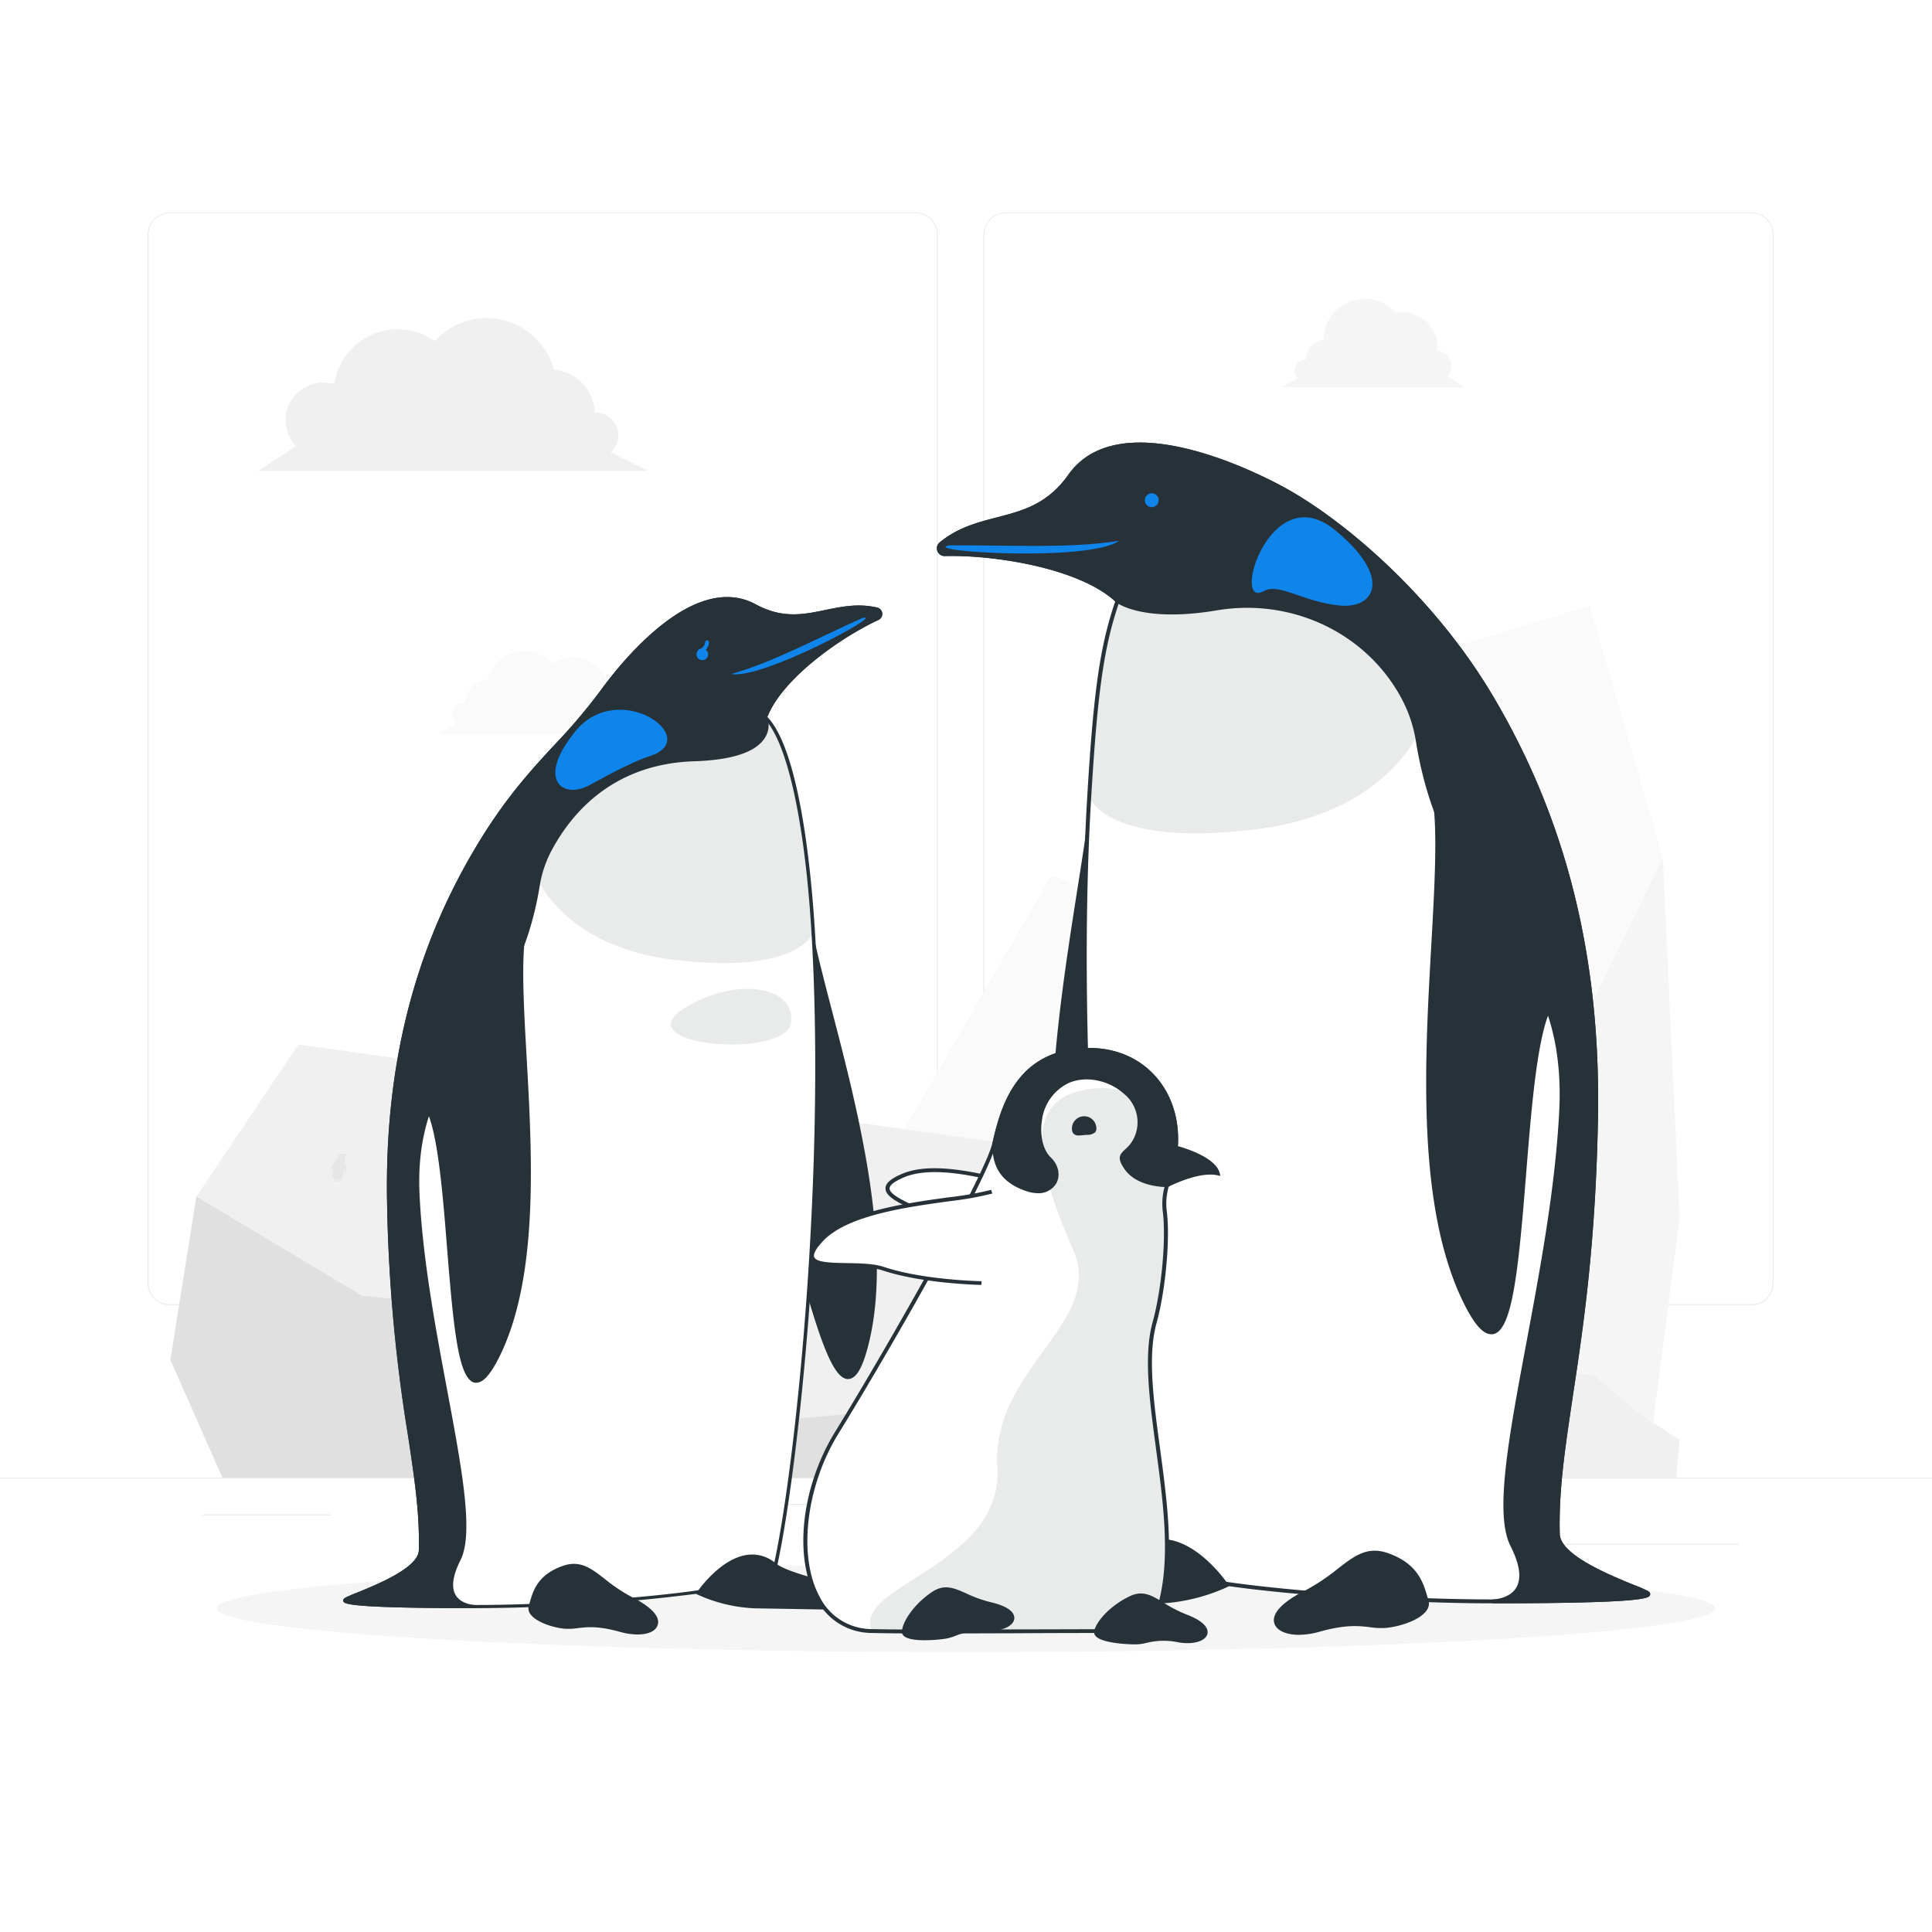 <svg class="animated" id="freepik_stories-penguin-family" xmlns="http://www.w3.org/2000/svg" viewBox="0 0 500 500" version="1.1" xmlns:xlink="http://www.w3.org/1999/xlink" xmlns:svgjs="http://svgjs.com/svgjs"><style>svg#freepik_stories-penguin-family:not(.animated) .animable {opacity: 0;}svg#freepik_stories-penguin-family.animated #freepik--background-complete--inject-129 {animation: 1s 1 forwards cubic-bezier(.36,-0.01,.5,1.38) slideDown;animation-delay: 0s;}svg#freepik_stories-penguin-family.animated #freepik--Shadow--inject-129 {animation: 1s 1 forwards cubic-bezier(.36,-0.01,.5,1.38) lightSpeedRight;animation-delay: 0s;}svg#freepik_stories-penguin-family.animated #freepik--Penguin-1--inject-129 {animation: 1s 1 forwards cubic-bezier(.36,-0.01,.5,1.38) slideRight;animation-delay: 0s;}svg#freepik_stories-penguin-family.animated #freepik--Penguin-2--inject-129 {animation: 1s 1 forwards cubic-bezier(.36,-0.01,.5,1.38) slideLeft;animation-delay: 0s;}svg#freepik_stories-penguin-family.animated #freepik--Penguin-3--inject-129 {animation: 1s 1 forwards cubic-bezier(.36,-0.01,.5,1.38) slideDown;animation-delay: 0s;}            @keyframes slideDown {                0% {                    opacity: 0;                    transform: translateY(-30px);                }                100% {                    opacity: 1;                    transform: translateY(0);                }            }                    @keyframes lightSpeedRight {              from {                transform: translate3d(50%, 0, 0) skewX(-20deg);                opacity: 0;              }              60% {                transform: skewX(10deg);                opacity: 1;              }              80% {                transform: skewX(-2deg);              }              to {                opacity: 1;                transform: translate3d(0, 0, 0);              }            }                    @keyframes slideRight {                0% {                    opacity: 0;                    transform: translateX(30px);                }                100% {                    opacity: 1;                    transform: translateX(0);                }            }                    @keyframes slideLeft {                0% {                    opacity: 0;                    transform: translateX(-30px);                }                100% {                    opacity: 1;                    transform: translateX(0);                }            }        </style><g id="freepik--background-complete--inject-129" class="animable" style="transform-origin: 250px 227.45px;"><rect y="382.4" width="500" height="0.25" style="fill: rgb(235, 235, 235); transform-origin: 250px 382.525px;" id="el8z6h5hpupi" class="animable"></rect><rect x="52.46" y="391.92" width="33.12" height="0.25" style="fill: rgb(235, 235, 235); transform-origin: 69.02px 392.045px;" id="elrij3kxmj37" class="animable"></rect><rect x="171.14" y="389.21" width="46.75" height="0.25" style="fill: rgb(235, 235, 235); transform-origin: 194.515px 389.335px;" id="el34p6pw56b2" class="animable"></rect><rect x="112.8" y="399.65" width="19.19" height="0.25" style="fill: rgb(235, 235, 235); transform-origin: 122.395px 399.775px;" id="eln75wo65q2p" class="animable"></rect><rect x="312.33" y="395.31" width="30.21" height="0.25" style="fill: rgb(235, 235, 235); transform-origin: 327.435px 395.435px;" id="ely6yadaqsba" class="animable"></rect><rect x="351.44" y="395.31" width="19.32" height="0.25" style="fill: rgb(235, 235, 235); transform-origin: 361.1px 395.435px;" id="elsaq4mhexu1h" class="animable"></rect><rect x="391.35" y="399.53" width="58.56" height="0.25" style="fill: rgb(235, 235, 235); transform-origin: 420.63px 399.655px;" id="el8rv8462uhdo" class="animable"></rect><path d="M237,337.8H43.91a5.71,5.71,0,0,1-5.7-5.71V60.66A5.71,5.71,0,0,1,43.91,55H237a5.71,5.71,0,0,1,5.71,5.71V332.09A5.71,5.71,0,0,1,237,337.8ZM43.91,55.2a5.46,5.46,0,0,0-5.45,5.46V332.09a5.46,5.46,0,0,0,5.45,5.46H237a5.47,5.47,0,0,0,5.46-5.46V60.66A5.47,5.47,0,0,0,237,55.2Z" style="fill: rgb(235, 235, 235); transform-origin: 140.46px 196.4px;" id="el1uaf3c3538e" class="animable"></path><path d="M453.31,337.8H260.21a5.72,5.72,0,0,1-5.71-5.71V60.66A5.72,5.72,0,0,1,260.21,55h193.1A5.71,5.71,0,0,1,459,60.66V332.09A5.71,5.71,0,0,1,453.31,337.8ZM260.21,55.2a5.47,5.47,0,0,0-5.46,5.46V332.09a5.47,5.47,0,0,0,5.46,5.46h193.1a5.47,5.47,0,0,0,5.46-5.46V60.66a5.47,5.47,0,0,0-5.46-5.46Z" style="fill: rgb(235, 235, 235); transform-origin: 356.75px 196.4px;" id="el2jnde4i5bqq" class="animable"></path><polygon points="189.48 345.51 196.79 324.21 219.38 317.59 272.09 226.48 280.91 230.15 293.18 192.68 411.44 156.75 430.33 222.07 434.67 315.23 425.99 382.4 183.13 382.4 182.59 360.95 189.48 345.51" style="fill: rgb(250, 250, 250); transform-origin: 308.63px 269.575px;" id="elvuf9cwg094p" class="animable"></polygon><polygon points="297.69 382.4 425.99 382.4 434.67 315.23 430.33 222.07 402.68 278.65 370.2 289.67 339.86 351.39 308.63 342.58 291.67 369.03 297.69 382.4" style="fill: rgb(245, 245, 245); transform-origin: 363.17px 302.235px;" id="elshk8jf1ht6n" class="animable"></polygon><polygon points="224.69 350.9 272.45 366.09 264.17 382.32 214.43 382.4 224.69 350.9" style="fill: rgb(245, 245, 245); transform-origin: 243.44px 366.65px;" id="el2hhv2asvfmf" class="animable"></polygon><polygon points="352.21 263.7 340.54 290.7 328.24 281.94 352.21 263.7" style="fill: rgb(245, 245, 245); transform-origin: 340.225px 277.2px;" id="elz21izn9gui" class="animable"></polygon><polygon points="293.18 192.68 294.79 216.19 280.91 230.15 293.18 192.68" style="fill: rgb(245, 245, 245); transform-origin: 287.85px 211.415px;" id="elyo8feic9nn" class="animable"></polygon><polygon points="297.23 247.17 302.37 266.74 266.8 284.75 297.23 247.17" style="fill: rgb(245, 245, 245); transform-origin: 284.585px 265.96px;" id="ela27qx053dsb" class="animable"></polygon><polygon points="424 365.67 412.67 356 377.67 353 296 311.67 282.33 313.33 263.33 296.33 77.22 270.32 50.83 309.67 44.11 351.93 57.56 382.4 433.83 382.4 434.67 372.67 424 365.67" style="fill: rgb(240, 240, 240); transform-origin: 239.39px 326.36px;" id="el09tjw699w0u6" class="animable"></polygon><polygon points="256.33 382.4 57.56 382.4 44.11 351.93 50.83 309.67 93.67 335.33 144 340.33 191 368.33 239.39 364.33 265.67 376.33 256.33 382.4" style="fill: rgb(224, 224, 224); transform-origin: 154.89px 346.035px;" id="el26cez4w3iy9" class="animable"></polygon><polygon points="369.44 368.11 295.44 375 308.28 382.36 385.33 382.4 369.44 368.11" style="fill: rgb(224, 224, 224); transform-origin: 340.385px 375.255px;" id="eljcizftejoas" class="animable"></polygon><polygon points="171.87 328.55 189.96 340.8 209.01 336.82 171.87 328.55" style="fill: rgb(224, 224, 224); transform-origin: 190.44px 334.675px;" id="elsfi3jjou7a" class="animable"></polygon><polygon points="263.33 296.33 260.83 307 282.33 313.33 263.33 296.33" style="fill: rgb(224, 224, 224); transform-origin: 271.58px 304.83px;" id="elmguda5bloak" class="animable"></polygon><polygon points="257.12 351.08 270.01 359.44 330.42 355.64 257.12 351.08" style="fill: rgb(224, 224, 224); transform-origin: 293.77px 355.26px;" id="elg5cdzx96dec" class="animable"></polygon><path d="M122.21,277.79l.57.06a1,1,0,0,0,1.09-.79,12.31,12.31,0,0,0,.5-4.69.82.82,0,0,0,.22-.61.78.78,0,0,0-1-.74,1.08,1.08,0,0,0-.89,1.13c-.46.53-1.11.64-1.45,4.41A1.11,1.11,0,0,0,122.21,277.79Z" style="fill: rgb(230, 230, 230); transform-origin: 122.917px 274.422px;" id="eljg89tr36aik" class="animable"></path><path d="M124.14,271.1c.23.13.88-.24,1.08-.21,0,0-.64.55-.63.89C124.08,271.76,124.14,271.1,124.14,271.1Z" style="fill: rgb(230, 230, 230); transform-origin: 124.679px 271.334px;" id="elvri9im0swqh" class="animable"></path><path d="M122.23,272.66c-.44.38-1.85,2.24-1.38,2.4.2.07.64-.56,1.16-.66S122.43,272.5,122.23,272.66Z" style="fill: rgb(230, 230, 230); transform-origin: 121.574px 273.858px;" id="elxkrih5115gk" class="animable"></path><path d="M124.39,273.11c.24.52.78,2.66.28,2.61-.21,0-.34-.78-.77-1.08S124.28,272.87,124.39,273.11Z" style="fill: rgb(230, 230, 230); transform-origin: 124.325px 274.402px;" id="el1rd2sbuhtfw" class="animable"></path><path d="M122.14,277.69l-.29-.14c-.19.24-.46.54.29.68S121.86,277.84,122.14,277.69Z" style="fill: rgb(230, 230, 230); transform-origin: 122.031px 277.902px;" id="eletqcvopzc3a" class="animable"></path><path d="M123.14,277.75l-.32-.06c-.12.29-.29.65.47.58S122.91,278,123.14,277.75Z" style="fill: rgb(230, 230, 230); transform-origin: 123.135px 277.984px;" id="eli81gqcfkvmn" class="animable"></path><path d="M196.49,287l0,.5a.9.9,0,0,0,.85.87,14.24,14.24,0,0,0,4.71.08.88.88,0,0,0,.63.15.71.71,0,0,0,.68-.9c-.11-.36-.45-.69-1.19-.67-.56-.36-.71-.91-4.49-.92A1.1,1.1,0,0,0,196.49,287Z" style="fill: rgb(230, 230, 230); transform-origin: 199.938px 287.357px;" id="eloiaaimtbu4" class="animable"></path><path d="M203.14,287.66c.09.23.83.38,1,.53s-.85,0-1.06.27C202.67,288.11,203.14,287.66,203.14,287.66Z" style="fill: rgb(230, 230, 230); transform-origin: 203.536px 288.06px;" id="elxx4zchg46a" class="animable"></path><path d="M200.81,286.38c-.47-.34-2.62-1.27-2.66-.77,0,.2.7.48.91,1S201,286.53,200.81,286.38Z" style="fill: rgb(230, 230, 230); transform-origin: 199.487px 286.142px;" id="eleya4nuu633q" class="animable"></path><path d="M196.56,287.08l.12-.31c-.26-.17-.35-.38-.88.18S196.38,286.81,196.56,287.08Z" style="fill: rgb(230, 230, 230); transform-origin: 196.169px 286.88px;" id="eljypqzfg97pd" class="animable"></path><path d="M196.63,287.47l.11-.3c-.25-.18-.35-.38-.87.18S196.45,287.2,196.63,287.47Z" style="fill: rgb(230, 230, 230); transform-origin: 196.236px 287.277px;" id="elhr6qmzakjds" class="animable"></path><path d="M138.75,282h-.52a.93.93,0,0,1-.87-.9,13.66,13.66,0,0,1,.15-4.71.87.87,0,0,1-.12-.63.72.72,0,0,1,1-.63,1.06,1.06,0,0,1,.66,1.22c.34.58.9.77.74,4.54A1.1,1.1,0,0,1,138.75,282Z" style="fill: rgb(230, 230, 230); transform-origin: 138.521px 278.536px;" id="el7gz24dxxpra" class="animable"></path><path d="M137.87,275.17c-.22.1-.75-.34-.94-.32,0,0,.51.61.46.94C137.84,275.83,137.87,275.17,137.87,275.17Z" style="fill: rgb(230, 230, 230); transform-origin: 137.4px 275.321px;" id="elhrk2wg5tsnu" class="animable"></path><path d="M139.37,276.94c.35.42,1.37,2.43.93,2.53-.18,0-.5-.62-.94-.78S139.22,276.75,139.37,276.94Z" style="fill: rgb(230, 230, 230); transform-origin: 139.769px 278.198px;" id="eloc9v965i74" class="animable"></path><path d="M137.4,277.14c-.28.49-1,2.55-.58,2.55.18,0,.4-.73.82-1S137.53,276.92,137.4,277.14Z" style="fill: rgb(230, 230, 230); transform-origin: 137.245px 278.404px;" id="elbzw8f2d35lw" class="animable"></path><path d="M138.82,281.93l.28-.1c.14.26.34.58-.35.64S139.05,282.12,138.82,281.93Z" style="fill: rgb(230, 230, 230); transform-origin: 138.87px 282.153px;" id="elmin97ohkh2a" class="animable"></path><path d="M137.93,281.88l.29,0c.07.3.18.68-.49.52S138.1,282.13,137.93,281.88Z" style="fill: rgb(230, 230, 230); transform-origin: 137.888px 282.159px;" id="elx1n8rhgt7jk" class="animable"></path><path d="M118.09,280.11l.33,0a.59.59,0,0,0,.63-.46,7.09,7.09,0,0,0,.29-2.7.48.48,0,0,0,.13-.36.46.46,0,0,0-.57-.43.63.63,0,0,0-.51.66c-.27.3-.64.37-.84,2.54A.64.64,0,0,0,118.09,280.11Z" style="fill: rgb(230, 230, 230); transform-origin: 118.505px 278.13px;" id="elc2s75qq4xwk" class="animable"></path><path d="M119.21,276.26c.13.07.51-.14.62-.13s-.37.32-.36.51C119.17,276.63,119.21,276.26,119.21,276.26Z" style="fill: rgb(230, 230, 230); transform-origin: 119.527px 276.385px;" id="el76sbl2iifxs" class="animable"></path><path d="M118.11,277.16c-.26.21-1.07,1.29-.8,1.38s.37-.32.67-.38S118.22,277.06,118.11,277.16Z" style="fill: rgb(230, 230, 230); transform-origin: 117.728px 277.853px;" id="elqzzl5i0s9om" class="animable"></path><path d="M119.35,277.41c.14.31.45,1.54.16,1.51-.11,0-.19-.45-.44-.63S119.29,277.28,119.35,277.41Z" style="fill: rgb(230, 230, 230); transform-origin: 119.314px 278.158px;" id="elc62dpctguic" class="animable"></path><path d="M118.06,280.05l-.17-.08c-.12.14-.27.31.17.4S117.89,280.14,118.06,280.05Z" style="fill: rgb(230, 230, 230); transform-origin: 117.994px 280.178px;" id="elo5etw9n2dr" class="animable"></path><path d="M118.63,280.09l-.18,0c-.07.16-.17.37.27.33S118.5,280.22,118.63,280.09Z" style="fill: rgb(230, 230, 230); transform-origin: 118.631px 280.257px;" id="elu0px5f7wa5d" class="animable"></path><path d="M127.64,282.56h-.3a.53.53,0,0,1-.5-.52,7.77,7.77,0,0,1,.08-2.71.52.52,0,0,1-.07-.37.41.41,0,0,1,.56-.36.62.62,0,0,1,.38.71c.19.33.52.44.42,2.61A.63.63,0,0,1,127.64,282.56Z" style="fill: rgb(230, 230, 230); transform-origin: 127.493px 280.566px;" id="ely9th0nqgoq" class="animable"></path><path d="M127.13,278.6c-.12.06-.44-.19-.54-.19s.29.36.26.55C127.11,279,127.13,278.6,127.13,278.6Z" style="fill: rgb(230, 230, 230); transform-origin: 126.852px 278.686px;" id="elagwy165puwv" class="animable"></path><path d="M128,279.62c.2.25.79,1.41.53,1.47-.1,0-.28-.37-.54-.46S127.91,279.51,128,279.62Z" style="fill: rgb(230, 230, 230); transform-origin: 128.225px 280.351px;" id="eliq386lvlde" class="animable"></path><path d="M126.86,279.74c-.17.28-.6,1.47-.34,1.47s.24-.42.48-.57S126.93,279.61,126.86,279.74Z" style="fill: rgb(230, 230, 230); transform-origin: 126.764px 280.468px;" id="el6az5r7qnu9l" class="animable"></path><path d="M127.68,282.5l.16-.06c.08.15.2.34-.2.38S127.81,282.61,127.68,282.5Z" style="fill: rgb(230, 230, 230); transform-origin: 127.708px 282.632px;" id="elyfzkljrk08" class="animable"></path><path d="M127.16,282.47h.17c0,.17.1.39-.28.3S127.26,282.62,127.16,282.47Z" style="fill: rgb(230, 230, 230); transform-origin: 127.131px 282.63px;" id="eltw6xplulyvb" class="animable"></path><path d="M167.32,295.84l.58.06a1,1,0,0,0,1.08-.78,12.33,12.33,0,0,0,.5-4.69.83.83,0,0,0,.22-.62.78.78,0,0,0-1-.74,1.08,1.08,0,0,0-.89,1.13c-.46.53-1.11.65-1.45,4.41A1.11,1.11,0,0,0,167.32,295.84Z" style="fill: rgb(230, 230, 230); transform-origin: 168.027px 292.472px;" id="eloxln5ur30b" class="animable"></path><path d="M169.26,289.16c.22.12.88-.25,1.08-.21,0,0-.65.55-.64.88C169.19,289.81,169.26,289.16,169.26,289.16Z" style="fill: rgb(230, 230, 230); transform-origin: 169.798px 289.388px;" id="elg9l0dqr3m2" class="animable"></path><path d="M167.35,290.72c-.45.37-1.86,2.24-1.38,2.4.19.06.63-.57,1.15-.66S167.54,290.55,167.35,290.72Z" style="fill: rgb(230, 230, 230); transform-origin: 166.688px 291.916px;" id="el74kjf9q0mrp" class="animable"></path><path d="M169.5,291.16c.24.53.78,2.67.28,2.61-.2,0-.34-.78-.77-1.08S169.39,290.93,169.5,291.16Z" style="fill: rgb(230, 230, 230); transform-origin: 169.435px 292.453px;" id="el7fg612v1xlq" class="animable"></path><path d="M167.25,295.74l-.29-.14c-.19.24-.46.54.29.68S167,295.9,167.25,295.74Z" style="fill: rgb(230, 230, 230); transform-origin: 167.143px 295.952px;" id="el10t0efw6iimo" class="animable"></path><path d="M168.25,295.8l-.32-.05c-.12.28-.29.64.47.58S168,296,168.25,295.8Z" style="fill: rgb(230, 230, 230); transform-origin: 168.243px 296.043px;" id="eld6xbp5drhln" class="animable"></path><path d="M87,305.33l.58.06a1,1,0,0,0,1.08-.78,12.13,12.13,0,0,0,.5-4.69.83.83,0,0,0,.22-.62.76.76,0,0,0-1-.74,1.08,1.08,0,0,0-.9,1.13c-.46.53-1.11.65-1.45,4.41A1.11,1.11,0,0,0,87,305.33Z" style="fill: rgb(230, 230, 230); transform-origin: 87.702px 301.958px;" id="el1mklvoy37p3" class="animable"></path><path d="M89,298.65c.22.12.88-.25,1.08-.21,0,0-.65.55-.64.88C88.9,299.3,89,298.65,89,298.65Z" style="fill: rgb(230, 230, 230); transform-origin: 89.536px 298.878px;" id="eltjsfobag6jd" class="animable"></path><path d="M87.06,300.21c-.45.37-1.86,2.24-1.38,2.4.19.06.64-.57,1.15-.66S87.25,300,87.06,300.21Z" style="fill: rgb(230, 230, 230); transform-origin: 86.396px 301.404px;" id="elz3kcm48ntfh" class="animable"></path><path d="M89.21,300.65c.24.53.78,2.67.28,2.61-.2,0-.34-.78-.77-1.08S89.1,300.42,89.21,300.65Z" style="fill: rgb(230, 230, 230); transform-origin: 89.145px 301.943px;" id="elwmmdbw3xzec" class="animable"></path><path d="M87,305.23l-.3-.14c-.19.24-.46.54.3.69S86.68,305.39,87,305.23Z" style="fill: rgb(230, 230, 230); transform-origin: 86.885px 305.448px;" id="el4gd3f3i2qvg" class="animable"></path><path d="M88,305.29l-.32-.05c-.12.28-.29.64.47.58S87.74,305.52,88,305.29Z" style="fill: rgb(230, 230, 230); transform-origin: 87.993px 305.533px;" id="elv1bl96djqun" class="animable"></path><path d="M200.13,310.3h-.52a.93.93,0,0,1-.87-.9,13.65,13.65,0,0,1,.14-4.71.91.91,0,0,1-.12-.64.72.72,0,0,1,1-.62,1,1,0,0,1,.65,1.22c.35.58.91.77.74,4.54A1.09,1.09,0,0,1,200.13,310.3Z" style="fill: rgb(230, 230, 230); transform-origin: 199.89px 306.836px;" id="elkbjkl05i1hr" class="animable"></path><path d="M199.24,303.45c-.21.1-.75-.34-.93-.33,0,0,.5.62.45.95C199.22,304.11,199.24,303.45,199.24,303.45Z" style="fill: rgb(230, 230, 230); transform-origin: 198.775px 303.596px;" id="eldx3m3xkx06u" class="animable"></path><path d="M200.75,305.22c.35.42,1.37,2.43.93,2.53-.19,0-.5-.63-1-.78S200.59,305,200.75,305.22Z" style="fill: rgb(230, 230, 230); transform-origin: 201.114px 306.476px;" id="eljos4y0plvz" class="animable"></path><path d="M198.78,305.41c-.29.5-1,2.56-.59,2.56.19,0,.41-.73.83-1S198.9,305.19,198.78,305.41Z" style="fill: rgb(230, 230, 230); transform-origin: 198.621px 306.679px;" id="elo83ufoc2bg" class="animable"></path><path d="M200.2,310.21l.28-.11c.14.26.34.59-.35.65S200.43,310.4,200.2,310.21Z" style="fill: rgb(230, 230, 230); transform-origin: 200.25px 310.428px;" id="elztp0k2gv3c" class="animable"></path><path d="M199.3,310.16l.29,0c.07.3.18.67-.49.52S199.48,310.41,199.3,310.16Z" style="fill: rgb(230, 230, 230); transform-origin: 199.258px 310.437px;" id="el2f335cmkk0y" class="animable"></path><path d="M242.93,313.66h-.52a.93.93,0,0,1-.87-.9,13.65,13.65,0,0,1,.14-4.71.87.87,0,0,1-.12-.63.72.72,0,0,1,1-.63,1,1,0,0,1,.65,1.22c.35.58.91.77.74,4.54A1.08,1.08,0,0,1,242.93,313.66Z" style="fill: rgb(230, 230, 230); transform-origin: 242.69px 310.197px;" id="el171gp05z01k" class="animable"></path><path d="M242.05,306.81c-.22.1-.76-.34-.94-.32,0,0,.5.61.45.94C242,307.47,242.05,306.81,242.05,306.81Z" style="fill: rgb(230, 230, 230); transform-origin: 241.58px 306.961px;" id="elvi219zxapc" class="animable"></path><path d="M243.55,308.58c.35.42,1.37,2.43.93,2.53-.19.05-.5-.62-.95-.78S243.4,308.39,243.55,308.58Z" style="fill: rgb(230, 230, 230); transform-origin: 243.944px 309.839px;" id="elcyatcfz0q" class="animable"></path><path d="M241.58,308.78c-.29.49-1,2.55-.59,2.55.19,0,.41-.73.83-1S241.7,308.56,241.58,308.78Z" style="fill: rgb(230, 230, 230); transform-origin: 241.421px 310.044px;" id="el7alr62cm2d5" class="animable"></path><path d="M243,313.57l.28-.1c.14.26.34.58-.35.64S243.23,313.76,243,313.57Z" style="fill: rgb(230, 230, 230); transform-origin: 243.05px 313.793px;" id="elethttw3xonm" class="animable"></path><path d="M242.1,313.52l.29,0c.08.3.19.68-.49.52S242.28,313.77,242.1,313.52Z" style="fill: rgb(230, 230, 230); transform-origin: 242.06px 313.799px;" id="elal5j5np0kkf" class="animable"></path><path d="M152,308.09l.33,0a.59.59,0,0,0,.63-.46,7.09,7.09,0,0,0,.29-2.7.48.48,0,0,0,.13-.36.45.45,0,0,0-.57-.43.63.63,0,0,0-.51.66c-.27.3-.64.37-.84,2.54A.65.65,0,0,0,152,308.09Z" style="fill: rgb(230, 230, 230); transform-origin: 152.416px 306.108px;" id="el758vmytixyo" class="animable"></path><path d="M153.07,304.23c.13.07.51-.14.62-.12s-.37.32-.36.51C153,304.61,153.07,304.23,153.07,304.23Z" style="fill: rgb(230, 230, 230); transform-origin: 153.385px 304.364px;" id="el35g2pr9sv5b" class="animable"></path><path d="M152,305.13c-.26.22-1.07,1.3-.8,1.39.11,0,.37-.33.67-.38S152.08,305,152,305.13Z" style="fill: rgb(230, 230, 230); transform-origin: 151.612px 305.82px;" id="el1g6gwqeci16" class="animable"></path><path d="M153.21,305.39c.14.3.45,1.54.16,1.51-.12,0-.19-.45-.44-.63S153.15,305.26,153.21,305.39Z" style="fill: rgb(230, 230, 230); transform-origin: 153.174px 306.138px;" id="elpi6hnuqlni" class="animable"></path><path d="M151.91,308l-.16-.08c-.12.14-.27.31.16.4S151.75,308.12,151.91,308Z" style="fill: rgb(230, 230, 230); transform-origin: 151.847px 308.129px;" id="el046mnz0v8bsm" class="animable"></path><path d="M152.49,308.07l-.18,0c-.07.16-.17.37.27.33S152.36,308.2,152.49,308.07Z" style="fill: rgb(230, 230, 230); transform-origin: 152.491px 308.237px;" id="elxi7ottlm2ir" class="animable"></path><path d="M174,316.65h-.3a.53.53,0,0,1-.5-.52,7.83,7.83,0,0,1,.08-2.72.49.49,0,0,1-.07-.36.41.41,0,0,1,.56-.36.59.59,0,0,1,.37.7c.2.34.53.44.43,2.62A.62.62,0,0,1,174,316.65Z" style="fill: rgb(230, 230, 230); transform-origin: 173.853px 314.656px;" id="el17bji3js8i3" class="animable"></path><path d="M173.44,312.7c-.13.06-.44-.19-.54-.19s.29.36.26.55C173.42,313.08,173.44,312.7,173.44,312.7Z" style="fill: rgb(230, 230, 230); transform-origin: 173.162px 312.785px;" id="elive0yipuk9" class="animable"></path><path d="M174.31,313.72c.2.24.79,1.4.53,1.46s-.29-.36-.54-.45S174.22,313.61,174.31,313.72Z" style="fill: rgb(230, 230, 230); transform-origin: 174.537px 314.449px;" id="eluzwfephjskn" class="animable"></path><path d="M173.17,313.83c-.17.29-.6,1.48-.34,1.48.11,0,.23-.42.47-.57S173.24,313.71,173.17,313.83Z" style="fill: rgb(230, 230, 230); transform-origin: 173.07px 314.564px;" id="elcdx1euimtie" class="animable"></path><path d="M174,316.6l.16-.06c.08.15.2.34-.2.37S174.12,316.71,174,316.6Z" style="fill: rgb(230, 230, 230); transform-origin: 174.027px 316.726px;" id="elewrisg54c4" class="animable"></path><path d="M173.47,316.57h.17c0,.17.1.39-.29.3S173.57,316.72,173.47,316.57Z" style="fill: rgb(230, 230, 230); transform-origin: 173.435px 316.73px;" id="elw1dphrclbw" class="animable"></path><path d="M272.31,329.44l.58.06a1,1,0,0,0,1.08-.78,12.33,12.33,0,0,0,.5-4.69.83.83,0,0,0,.22-.62.77.77,0,0,0-1-.74,1.08,1.08,0,0,0-.89,1.13c-.46.53-1.11.65-1.45,4.41A1.11,1.11,0,0,0,272.31,329.44Z" style="fill: rgb(230, 230, 230); transform-origin: 273.017px 326.07px;" id="elqzid4jo3srb" class="animable"></path><path d="M274.25,322.76c.22.12.88-.24,1.08-.21,0,0-.65.55-.64.88C274.18,323.41,274.25,322.76,274.25,322.76Z" style="fill: rgb(230, 230, 230); transform-origin: 274.788px 322.989px;" id="elslx9nc36naj" class="animable"></path><path d="M272.34,324.32c-.45.37-1.86,2.24-1.38,2.4.19.06.63-.57,1.15-.66S272.53,324.15,272.34,324.32Z" style="fill: rgb(230, 230, 230); transform-origin: 271.678px 325.516px;" id="elnq15xsnm2x" class="animable"></path><path d="M274.49,324.76c.24.53.78,2.67.28,2.61-.2,0-.34-.78-.77-1.08S274.38,324.53,274.49,324.76Z" style="fill: rgb(230, 230, 230); transform-origin: 274.425px 326.053px;" id="el9xr9z2206fj" class="animable"></path><path d="M272.24,329.34l-.29-.14c-.19.24-.46.54.29.69S272,329.5,272.24,329.34Z" style="fill: rgb(230, 230, 230); transform-origin: 272.134px 329.558px;" id="el11bn50255h2" class="animable"></path><path d="M273.24,329.4l-.32,0c-.12.28-.29.64.47.58S273,329.63,273.24,329.4Z" style="fill: rgb(230, 230, 230); transform-origin: 273.234px 329.693px;" id="el8o2wh2l0xph" class="animable"></path><path d="M304.18,333.67h-.52a.93.93,0,0,1-.87-.9,13.65,13.65,0,0,1,.14-4.71.87.87,0,0,1-.12-.63.72.72,0,0,1,1-.63,1,1,0,0,1,.65,1.22c.35.58.91.77.74,4.54A1.08,1.08,0,0,1,304.18,333.67Z" style="fill: rgb(230, 230, 230); transform-origin: 303.94px 330.207px;" id="eld94ux4x1wzv" class="animable"></path><path d="M303.29,326.82c-.21.1-.75-.34-.93-.32,0,0,.5.61.45.94C303.27,327.48,303.29,326.82,303.29,326.82Z" style="fill: rgb(230, 230, 230); transform-origin: 302.825px 326.971px;" id="el0zobtro0zbae" class="animable"></path><path d="M304.8,328.59c.35.42,1.37,2.43.93,2.53-.19.05-.5-.63-1-.78S304.65,328.4,304.8,328.59Z" style="fill: rgb(230, 230, 230); transform-origin: 305.165px 329.849px;" id="el31u6m3ebg27" class="animable"></path><path d="M302.83,328.79c-.29.49-1,2.55-.59,2.55.19,0,.41-.73.83-1S303,328.57,302.83,328.79Z" style="fill: rgb(230, 230, 230); transform-origin: 302.676px 330.054px;" id="elihkxta9rur" class="animable"></path><path d="M304.25,333.58l.28-.1c.14.26.34.58-.35.64S304.48,333.77,304.25,333.58Z" style="fill: rgb(230, 230, 230); transform-origin: 304.3px 333.803px;" id="el2ueulnmglgl" class="animable"></path><path d="M303.35,333.53l.29,0c.07.3.18.68-.49.52S303.53,333.78,303.35,333.53Z" style="fill: rgb(230, 230, 230); transform-origin: 303.309px 333.809px;" id="elhacf325x8m" class="animable"></path><path d="M266.5,335.58l.34,0a.58.58,0,0,0,.62-.45,7.12,7.12,0,0,0,.29-2.71.44.44,0,0,0,.13-.35.45.45,0,0,0-.57-.43.62.62,0,0,0-.51.65c-.27.31-.64.38-.84,2.55A.65.65,0,0,0,266.5,335.58Z" style="fill: rgb(230, 230, 230); transform-origin: 266.917px 333.603px;" id="ely5ogdnf8ttr" class="animable"></path><path d="M267.62,331.72c.13.07.51-.14.62-.12s-.37.32-.36.51C267.58,332.1,267.62,331.72,267.62,331.72Z" style="fill: rgb(230, 230, 230); transform-origin: 267.937px 331.854px;" id="el5rsyh99378h" class="animable"></path><path d="M266.52,332.62c-.26.22-1.07,1.3-.8,1.39.12,0,.37-.33.67-.38S266.63,332.53,266.52,332.62Z" style="fill: rgb(230, 230, 230); transform-origin: 266.138px 333.312px;" id="eljtegv8nqgf" class="animable"></path><path d="M267.76,332.88c.14.3.45,1.54.16,1.5-.11,0-.19-.44-.44-.62S267.7,332.74,267.76,332.88Z" style="fill: rgb(230, 230, 230); transform-origin: 267.724px 333.623px;" id="el8c9w8smqd8b" class="animable"></path><path d="M266.47,335.52l-.17-.08c-.11.14-.27.31.17.39S266.3,335.61,266.47,335.52Z" style="fill: rgb(230, 230, 230); transform-origin: 266.406px 335.642px;" id="elbudftidekm" class="animable"></path><path d="M267,335.56l-.18,0c-.07.17-.17.38.27.34S266.91,335.69,267,335.56Z" style="fill: rgb(230, 230, 230); transform-origin: 267.004px 335.732px;" id="elqa5kl687uk" class="animable"></path><path d="M276.05,338h-.3a.53.53,0,0,1-.5-.52,7.83,7.83,0,0,1,.08-2.72.49.49,0,0,1-.07-.36.41.41,0,0,1,.56-.36c.22.07.41.27.38.7.19.34.52.44.42,2.62A.62.62,0,0,1,276.05,338Z" style="fill: rgb(230, 230, 230); transform-origin: 275.903px 336.006px;" id="elpmhdadlyr8g" class="animable"></path><path d="M275.54,334.07c-.12.06-.44-.2-.54-.19s.29.36.26.55C275.53,334.45,275.54,334.07,275.54,334.07Z" style="fill: rgb(230, 230, 230); transform-origin: 275.262px 334.155px;" id="el5fxd0w4u5gi" class="animable"></path><path d="M276.41,335.09c.2.24.79,1.4.53,1.46-.1,0-.28-.36-.54-.45S276.32,335,276.41,335.09Z" style="fill: rgb(230, 230, 230); transform-origin: 276.635px 335.817px;" id="el0gndnhh0xbcf" class="animable"></path><path d="M275.27,335.2c-.17.29-.6,1.48-.34,1.48s.24-.42.48-.57S275.34,335.08,275.27,335.2Z" style="fill: rgb(230, 230, 230); transform-origin: 275.174px 335.934px;" id="elnckv02jqq2n" class="animable"></path><path d="M276.09,338l.16-.06c.08.15.2.34-.2.37S276.22,338.08,276.09,338Z" style="fill: rgb(230, 230, 230); transform-origin: 276.118px 338.126px;" id="el03c5eoyq2v8j" class="animable"></path><path d="M275.57,337.94h.17c0,.17.11.39-.28.3S275.67,338.09,275.57,337.94Z" style="fill: rgb(230, 230, 230); transform-origin: 275.541px 338.1px;" id="eleew3fg76s9u" class="animable"></path><path d="M296.15,346.67l.58.06a1,1,0,0,0,1.08-.79,12.31,12.31,0,0,0,.51-4.69.82.82,0,0,0,.22-.61.78.78,0,0,0-1-.74,1.08,1.08,0,0,0-.89,1.13c-.47.53-1.11.64-1.46,4.41A1.12,1.12,0,0,0,296.15,346.67Z" style="fill: rgb(230, 230, 230); transform-origin: 296.862px 343.302px;" id="el3fshg4r2h6c" class="animable"></path><path d="M298.09,340c.22.13.88-.24,1.08-.2,0,0-.65.54-.63.88C298,340.64,298.09,340,298.09,340Z" style="fill: rgb(230, 230, 230); transform-origin: 298.627px 340.238px;" id="elye95p72jz7" class="animable"></path><path d="M296.18,341.54c-.45.38-1.85,2.25-1.38,2.4.2.07.64-.56,1.15-.65S296.38,341.38,296.18,341.54Z" style="fill: rgb(230, 230, 230); transform-origin: 295.52px 342.738px;" id="el3aq4qp1ozss" class="animable"></path><path d="M298.33,342c.25.53.78,2.66.29,2.61-.21,0-.35-.78-.77-1.08S298.22,341.75,298.33,342Z" style="fill: rgb(230, 230, 230); transform-origin: 298.274px 343.291px;" id="el6tw873ljsk9" class="animable"></path><path d="M296.09,346.57l-.29-.14c-.2.24-.46.54.29.68S295.81,346.72,296.09,346.57Z" style="fill: rgb(230, 230, 230); transform-origin: 295.979px 346.782px;" id="elcq55s1y5gc5" class="animable"></path><path d="M297.09,346.63l-.32-.06c-.12.29-.3.65.47.58S296.86,346.86,297.09,346.63Z" style="fill: rgb(230, 230, 230); transform-origin: 297.085px 346.864px;" id="eloso50gioq9" class="animable"></path><path d="M347.49,359.52H347a.94.94,0,0,1-.87-.91,13.66,13.66,0,0,1,.15-4.71.82.82,0,0,1-.12-.63.72.72,0,0,1,1-.63,1.08,1.08,0,0,1,.66,1.23c.34.57.9.76.74,4.53A1.11,1.11,0,0,1,347.49,359.52Z" style="fill: rgb(230, 230, 230); transform-origin: 347.291px 356.051px;" id="elux1blgxr4yf" class="animable"></path><path d="M346.61,352.67c-.22.1-.76-.34-.94-.33,0,0,.51.62.46,1C346.58,353.32,346.61,352.67,346.61,352.67Z" style="fill: rgb(230, 230, 230); transform-origin: 346.14px 352.84px;" id="elnfvf2mqgx2p" class="animable"></path><path d="M348.11,354.43c.35.43,1.37,2.44.93,2.54-.18,0-.5-.63-.94-.78S348,354.25,348.11,354.43Z" style="fill: rgb(230, 230, 230); transform-origin: 348.515px 355.694px;" id="elbvnvrcpqtte" class="animable"></path><path d="M346.14,354.63c-.29.5-1,2.56-.58,2.56.18,0,.4-.73.82-1S346.27,354.41,346.14,354.63Z" style="fill: rgb(230, 230, 230); transform-origin: 345.985px 355.899px;" id="elaq74v5yoiru" class="animable"></path><path d="M347.56,359.43l.28-.11c.14.26.34.59-.35.65S347.79,359.62,347.56,359.43Z" style="fill: rgb(230, 230, 230); transform-origin: 347.61px 359.648px;" id="elxxixpza7yy9" class="animable"></path><path d="M346.67,359.38l.29,0c.07.29.18.67-.49.52S346.84,359.63,346.67,359.38Z" style="fill: rgb(230, 230, 230); transform-origin: 346.628px 359.657px;" id="elg4s8iel6cor" class="animable"></path><path d="M390.51,369.24h.39a.7.7,0,0,0,.66-.68,10.11,10.11,0,0,0-.11-3.54.66.66,0,0,0,.09-.48.55.55,0,0,0-.73-.47.8.8,0,0,0-.49.92c-.26.43-.68.58-.56,3.41A.82.82,0,0,0,390.51,369.24Z" style="fill: rgb(230, 230, 230); transform-origin: 390.703px 366.639px;" id="el9f2crsyv8y" class="animable"></path><path d="M391.18,364.09c.16.07.56-.26.7-.25s-.38.47-.34.71C391.2,364.58,391.18,364.09,391.18,364.09Z" style="fill: rgb(230, 230, 230); transform-origin: 391.542px 364.196px;" id="elh964n2ekw" class="animable"></path><path d="M390,365.42c-.26.32-1,1.83-.69,1.9.13,0,.37-.47.71-.58S390.16,365.28,390,365.42Z" style="fill: rgb(230, 230, 230); transform-origin: 389.721px 366.365px;" id="el1uwdfhp3wnd" class="animable"></path><path d="M391.53,365.56c.21.38.78,1.93.44,1.93-.14,0-.31-.55-.62-.74S391.43,365.4,391.53,365.56Z" style="fill: rgb(230, 230, 230); transform-origin: 391.654px 366.517px;" id="elijr4gqrpvke" class="animable"></path><path d="M390.46,369.17l-.21-.08c-.11.2-.26.45.26.49S390.29,369.32,390.46,369.17Z" style="fill: rgb(230, 230, 230); transform-origin: 390.42px 369.337px;" id="el92sbfn2t5dq" class="animable"></path><path d="M391.13,369.14l-.22,0c-.05.22-.13.51.37.39S391,369.33,391.13,369.14Z" style="fill: rgb(230, 230, 230); transform-origin: 391.161px 369.349px;" id="elde20r9fgpyr" class="animable"></path><path d="M221,355.05l.34,0a.59.59,0,0,0,.62-.45,7.14,7.14,0,0,0,.29-2.71.47.47,0,0,0,.13-.35.45.45,0,0,0-.57-.43.62.62,0,0,0-.51.65c-.27.31-.64.37-.84,2.54A.64.64,0,0,0,221,355.05Z" style="fill: rgb(230, 230, 230); transform-origin: 221.415px 353.073px;" id="elcod6qkdgu2g" class="animable"></path><path d="M222.14,351.2c.13.07.51-.14.62-.12s-.37.31-.36.51C222.1,351.58,222.14,351.2,222.14,351.2Z" style="fill: rgb(230, 230, 230); transform-origin: 222.457px 351.334px;" id="elmwzfu1bva4" class="animable"></path><path d="M221,352.1c-.26.22-1.07,1.29-.8,1.38.12,0,.37-.32.67-.38S221.15,352,221,352.1Z" style="fill: rgb(230, 230, 230); transform-origin: 220.626px 352.787px;" id="elt4embtto2g" class="animable"></path><path d="M222.28,352.35c.14.31.45,1.54.16,1.51-.11,0-.19-.45-.44-.62S222.22,352.22,222.28,352.35Z" style="fill: rgb(230, 230, 230); transform-origin: 222.244px 353.099px;" id="el6c9e3tl4ct6" class="animable"></path><path d="M221,355l-.17-.08c-.12.13-.27.31.17.39S220.82,355.09,221,355Z" style="fill: rgb(230, 230, 230); transform-origin: 220.933px 355.122px;" id="el6gvkk8p8nsm" class="animable"></path><path d="M221.56,355l-.18,0c-.07.17-.17.37.27.33S221.43,355.16,221.56,355Z" style="fill: rgb(230, 230, 230); transform-origin: 221.561px 355.168px;" id="elhw9ruhsl0pt" class="animable"></path><path d="M327.56,329.18h-.3a.53.53,0,0,1-.5-.52,7.82,7.82,0,0,1,.08-2.72.49.49,0,0,1-.07-.36.42.42,0,0,1,.56-.37.61.61,0,0,1,.37.71c.2.33.53.44.43,2.62A.63.63,0,0,1,327.56,329.18Z" style="fill: rgb(230, 230, 230); transform-origin: 327.413px 327.183px;" id="el568e43tfrsi" class="animable"></path><path d="M327.05,325.23c-.13.06-.44-.2-.54-.19s.29.36.26.55C327,325.61,327.05,325.23,327.05,325.23Z" style="fill: rgb(230, 230, 230); transform-origin: 326.772px 325.315px;" id="el9bu3irlknn" class="animable"></path><path d="M327.92,326.25c.2.24.79,1.4.53,1.46-.1,0-.29-.36-.54-.45S327.83,326.14,327.92,326.25Z" style="fill: rgb(230, 230, 230); transform-origin: 328.147px 326.976px;" id="elbany2rlqg8" class="animable"></path><path d="M326.78,326.36c-.17.29-.6,1.48-.34,1.48s.23-.43.48-.57S326.85,326.24,326.78,326.36Z" style="fill: rgb(230, 230, 230); transform-origin: 326.686px 327.094px;" id="elmaz1u7n3469" class="animable"></path><path d="M327.6,329.13l.16-.06c.08.15.2.34-.2.37S327.73,329.24,327.6,329.13Z" style="fill: rgb(230, 230, 230); transform-origin: 327.628px 329.256px;" id="elys51j7ozr4" class="animable"></path><path d="M327.08,329.1h.17c0,.17.1.39-.28.3S327.18,329.25,327.08,329.1Z" style="fill: rgb(230, 230, 230); transform-origin: 327.051px 329.26px;" id="elfqnq3tw204" class="animable"></path><path d="M167.76,121.89l-9.7-4.83a5.89,5.89,0,0,0-3.91-10.28h-.24a11.44,11.44,0,0,0-10.52-11.08,18.08,18.08,0,0,0-30.86-7.43A16.64,16.64,0,0,0,86.46,99.4,9.64,9.64,0,0,0,83.7,99a9.77,9.77,0,0,0-7.11,16.48l-9.83,6.41Z" style="fill: rgb(240, 240, 240); transform-origin: 117.26px 102.107px;" id="el99pnkeuikyh" class="animable"></path><path d="M112.86,190.08l5.29-2.63a3.21,3.21,0,0,1,2.13-5.61h.13a6.24,6.24,0,0,1,5.74-6A9.86,9.86,0,0,1,143,171.75a9.07,9.07,0,0,1,14.22,6.06,5.41,5.41,0,0,1,1.51-.22,5.34,5.34,0,0,1,3.88,9l5.36,3.49Z" style="fill: rgb(250, 250, 250); transform-origin: 140.415px 179.289px;" id="elpfva9tkc3ed" class="animable"></path><path d="M379,100.22l-4.41-2.87a3.9,3.9,0,0,0-2.72-6.54,9.81,9.81,0,0,0,.07-1.09A8.93,8.93,0,0,0,363,80.79a8.84,8.84,0,0,0-1.79.18,10.64,10.64,0,0,0-18.66,6.94,5.39,5.39,0,0,0-4.66,5.2h-.11A2.76,2.76,0,0,0,336,97.94l-4.58,2.28Z" style="fill: rgb(245, 245, 245); transform-origin: 355.21px 88.771px;" id="elqrr8eq78608" class="animable"></path></g><g id="freepik--Shadow--inject-129" class="animable" style="transform-origin: 250px 416.24px;"><ellipse id="freepik--path--inject-129" cx="250" cy="416.24" rx="193.89" ry="11.32" style="fill: rgb(245, 245, 245); transform-origin: 250px 416.24px;" class="animable"></ellipse></g><g id="freepik--Penguin-1--inject-129" class="animable" style="transform-origin: 158.584px 288.758px;"><path d="M209.42,239.65C213.3,261.9,233,314.84,224,348.59S203.75,294.65,192.35,288,209.42,239.65,209.42,239.65Z" style="fill: rgb(38, 50, 56); transform-origin: 207.993px 297.971px;" id="elb7byez4n19m" class="animable"></path><path d="M219.49,356.91c-4.23,0-8-12.33-13.65-32.63-4.34-15.5-9.24-33.07-13.8-35.71a5.84,5.84,0,0,1-2.75-4c-2.78-12.24,18.7-44,19.62-45.3l.86-1.26.26,1.5c1,5.48,2.88,12.84,5.1,21.35,6.85,26.29,16.25,62.3,9.44,87.86-1.47,5.56-3.09,8.15-5.07,8.16Zm-10.4-115.64c-4,6.12-21,32.67-18.59,43.06a4.64,4.64,0,0,0,2.16,3.17c5,2.9,9.55,19.19,14.37,36.45,4.15,14.87,8.86,31.72,12.46,31.72h0c.73,0,2.21-.95,3.89-7.24,6.71-25.24-2.63-61.07-9.45-87.22C211.9,253.42,210.12,246.6,209.09,241.27Z" style="fill: rgb(38, 50, 56); transform-origin: 207.987px 297.46px;" id="eltixry9sul9l" class="animable"></path><path d="M210.45,241.29c4.34,72.19-6.69,160.49-12,171.59-2.42,5-13.22.56-17.69-.93-11.16,1.68-36.29,3.82-57.7,3.82-23.83,0-35.63-.57-33.51-1.87s19.2-6.6,19.36-12.75c.56-22-7.4-41.31-8.28-90.19-.84-46.21,13.4-75.67,22.89-91.58,12-20.19,22.41-26.9,32.23-40.45S182,149.5,195.37,156.76c12.2,6.62,20.23-1.78,31.51.86a1.28,1.28,0,0,1,.24,2.41c-10,4.62-25.34,15.5-29.05,25.59C205.08,192.6,209,217.18,210.45,241.29Z" style="fill: rgb(255, 255, 255); transform-origin: 158.587px 285.354px;" id="elyyh9mvxyv0e" class="animable"></path><path d="M123,416.19c-33.63,0-34-1.16-34.15-1.85-.05-.17-.06-.5.42-.8a31.09,31.09,0,0,1,3.12-1.36c5.17-2.1,15.93-6.47,16-11,.24-9.53-1.11-18.48-2.82-29.81A415.59,415.59,0,0,1,100.17,311c-.63-34.82,6.88-64.85,23-91.81,7.38-12.36,14-19.6,20.5-26.6a147.08,147.08,0,0,0,11.75-13.88c5.39-7.42,24.2-31,40.2-22.29,6.89,3.74,12.31,2.62,18.05,1.43,4.17-.86,8.48-1.75,13.36-.61a1.7,1.7,0,0,1,.32,3.2c-9.67,4.45-24.9,15.15-28.75,25.11,8.63,9,11.49,41.94,12.32,55.75,4.28,71.18-6.63,160.46-12.08,171.79-2.34,4.85-11.28,1.71-16.63-.17l-1.47-.51A465.8,465.8,0,0,1,123,416.19Zm-33.14-2c1.47.57,8.71,1.18,33.14,1.18,22.23,0,47.09-2.23,57.64-3.81l.1,0,.1,0,1.58.55c4.75,1.67,13.58,4.77,15.59.6,5.43-11.28,16.27-100.32,12-171.38-1.73-28.78-6.31-49.49-12.26-55.4l-.19-.19.09-.25c3.78-10.26,19.39-21.28,29.28-25.83a.84.84,0,0,0,.49-.87.83.83,0,0,0-.66-.75c-4.69-1.1-8.91-.23-13,.61-5.63,1.17-11.46,2.37-18.62-1.51-15.4-8.37-33.84,14.76-39.12,22.05a151.65,151.65,0,0,1-11.81,13.95c-6.43,7-13.07,14.17-20.4,26.46-16,26.82-23.46,56.7-22.84,91.37a416.06,416.06,0,0,0,5.45,60.25c1.72,11.37,3.08,20.35,2.84,30-.13,5.12-10.82,9.46-16.56,11.79C91.44,413.48,90.39,413.9,89.88,414.17Zm-.23.15Z" style="fill: rgb(38, 50, 56); transform-origin: 158.584px 285.353px;" id="el9u20f26b02b" class="animable"></path><g id="elvy2udkcsdb"><path d="M198.07,185.62c7,7,10.93,31.56,12.38,55.67,0,0-3.34,11-35.87,7.13s-37.8-26.11-37.8-26.11,3.63-22.93,61.29-36.69" style="fill: rgb(38, 50, 56); opacity: 0.1; transform-origin: 173.615px 217.433px;" class="animable"></path></g><g id="ellq635yz0yk"><path d="M177.31,260.79c12.58-7.75,28.36-6.08,27.45,3.71S161,270.84,177.31,260.79Z" style="fill: rgb(38, 50, 56); opacity: 0.1; transform-origin: 189.204px 263.118px;" class="animable"></path></g><path d="M123,415.77c-23.83,0-35.63-.57-33.51-1.87s19.2-6.6,19.36-12.75c.56-22-7.4-41.31-8.28-90.19-.84-46.21,13.4-75.67,22.89-91.58,12-20.19,22.41-26.9,32.23-40.45S182,149.5,195.37,156.76c12.2,6.62,20.23-1.78,31.51.86a1.28,1.28,0,0,1,.24,2.41c-10,4.62-25.34,15.5-29.05,25.59,0,0,4.6,10.21-18.55,11-16.31.52-29.12,8.58-37,22.89a29.81,29.81,0,0,0-3.34,9.68c-6.37,39.79-32.95,42.44-31.08,80.23s16.75,82,10.61,94.19S123,415.77,123,415.77Z" style="fill: rgb(38, 50, 56); transform-origin: 158.557px 285.354px;" id="el6g57ec8t0z3" class="animable"></path><path d="M123,416.19c-33.63,0-34-1.16-34.15-1.85-.05-.17-.06-.5.42-.8a31.09,31.09,0,0,1,3.12-1.36c5.17-2.1,15.93-6.47,16-11,.24-9.53-1.11-18.48-2.82-29.81A415.59,415.59,0,0,1,100.17,311c-.63-34.82,6.88-64.85,23-91.81,7.38-12.36,14-19.6,20.5-26.6a147.08,147.08,0,0,0,11.75-13.88c5.39-7.42,24.2-31,40.2-22.29,6.89,3.74,12.31,2.62,18.05,1.43,4.17-.86,8.48-1.75,13.36-.61a1.7,1.7,0,0,1,.32,3.2c-9.71,4.47-25,15.22-28.79,25.21a6,6,0,0,1-.6,5.29c-2.32,3.72-8.5,5.77-18.37,6.08-16.11.52-28.77,8.36-36.63,22.69a29.54,29.54,0,0,0-3.28,9.54c-3,18.62-10.54,29.39-17.21,38.89-7.64,10.9-14.86,21.2-13.88,41.25.82,16.61,4.17,34.51,7.13,50.31,3.88,20.77,6.94,37.16,3.44,44.09-2,4-2.43,7.06-1.21,9.06,1.51,2.48,5.08,2.53,5.12,2.53Zm-33.14-2c1.4.54,8,1.12,29.65,1.17a5.54,5.54,0,0,1-2.34-2.07c-1.39-2.28-1-5.6,1.17-9.89,3.38-6.67.18-23.76-3.52-43.55-3-15.83-6.31-33.77-7.13-50.43-1-20.34,6.3-30.75,14-41.77,6.93-9.89,14.11-20.12,17.06-38.55a30.26,30.26,0,0,1,3.38-9.81c8-14.59,20.91-22.59,37.33-23.11,11.91-.39,16.19-3.3,17.68-5.68a5.2,5.2,0,0,0,.49-4.69l-.07-.15.06-.16c3.78-10.26,19.39-21.28,29.28-25.83a.84.84,0,0,0,.49-.87.83.83,0,0,0-.66-.75c-4.69-1.1-8.91-.23-13,.61-5.63,1.17-11.46,2.37-18.62-1.51-15.4-8.37-33.84,14.76-39.12,22.05a151.65,151.65,0,0,1-11.81,13.95c-6.43,7-13.07,14.17-20.4,26.46-16,26.82-23.46,56.7-22.84,91.37a416.06,416.06,0,0,0,5.45,60.25c1.72,11.37,3.08,20.35,2.84,30-.13,5.12-10.82,9.46-16.56,11.79C91.44,413.48,90.39,413.9,89.88,414.17Z" style="fill: rgb(38, 50, 56); transform-origin: 158.584px 285.353px;" id="el7t9ou8cmr3k" class="animable"></path><path d="M200.42,404.88c4.34,3.47,19.06,5.23,25.24,10.15.59.47.2,1.31-.6,1.29l-29.82-.51a39,39,0,0,1-14.56-3.5S190.88,397.26,200.42,404.88Z" style="fill: rgb(38, 50, 56); transform-origin: 203.312px 409.523px;" id="eljh6jzqwon7" class="animable"></path><path d="M225.08,416.74h0l-29.82-.51a39.6,39.6,0,0,1-14.73-3.55l-.43-.21.27-.4c.24-.35,5.9-8.59,12.87-9.65a9.31,9.31,0,0,1,7.47,2.14h0c1.92,1.53,6.08,2.76,10.49,4.06,5.31,1.58,11.33,3.36,14.75,6.08a1.08,1.08,0,0,1,.38,1.24A1.27,1.27,0,0,1,225.08,416.74Zm-43.76-4.6a38.76,38.76,0,0,0,13.93,3.25l29.82.51a.44.44,0,0,0,.44-.24.25.25,0,0,0-.11-.3c-3.29-2.62-9.23-4.38-14.47-5.93-4.49-1.33-8.73-2.59-10.77-4.22h0a8.55,8.55,0,0,0-6.82-2C187.57,404.12,182.56,410.46,181.32,412.14Z" style="fill: rgb(38, 50, 56); transform-origin: 203.247px 409.528px;" id="el1fcaj2uuhbc" class="animable"></path><path d="M163.71,413.92c-8.67-4.39-11.27-10.6-18-8.16s-7.39,6.84-8.37,9.84,5.3,5.24,8.93,5.52,5.86-1.54,14.38.84S175.07,419.67,163.71,413.92Z" style="fill: rgb(38, 50, 56); transform-origin: 153.616px 413.902px;" id="elxz2sw9c5m2h" class="animable"></path><path d="M165,423a16.69,16.69,0,0,1-4.45-.65c-5.76-1.61-8.53-1.28-11-1a16.5,16.5,0,0,1-3.32.17c-2.71-.21-7.43-1.58-9-3.84a2.47,2.47,0,0,1-.35-2.23c.1-.3.19-.62.29-1,.87-2.91,2.07-6.89,8.34-9.15,4.58-1.66,7.43.54,11,3.33a44.4,44.4,0,0,0,7.32,4.85c4.84,2.45,7.16,5.06,6.34,7.15C169.66,422.19,167.63,423,165,423Zm-12.17-2.71a29.19,29.19,0,0,1,7.94,1.25c4.62,1.29,8.13.4,8.73-1.15.49-1.25-.82-3.51-5.94-6.11h0a43.88,43.88,0,0,1-7.45-4.93c-3.67-2.83-6.1-4.7-10.25-3.21-5.87,2.13-6.95,5.72-7.82,8.61-.1.34-.19.66-.3,1a1.65,1.65,0,0,0,.26,1.5c1.3,1.95,5.66,3.27,8.31,3.47a15.36,15.36,0,0,0,3.17-.16A27.77,27.77,0,0,1,152.79,420.3Z" style="fill: rgb(38, 50, 56); transform-origin: 153.544px 413.863px;" id="el19craah833q" class="animable"></path><path d="M168.17,195.68c14-4.46-8-20.36-19.33-6.35-10.19,12.59-3.17,17.66,3.81,13.82S164.53,196.84,168.17,195.68Z" style="fill: rgb(15, 133, 235); transform-origin: 158.203px 194.042px;" id="elvbgoocrn5xq" class="animable"></path><path d="M223.2,159.93c6.43-1.52-26,16-33.9,14.5C200.18,171.35,212.17,164.84,223.2,159.93Z" style="fill: rgb(15, 133, 235); transform-origin: 206.669px 167.179px;" id="elvdtd39x405o" class="animable"></path><path d="M180.41,170a1.5,1.5,0,1,0,.69-2A1.5,1.5,0,0,0,180.41,170Z" style="fill: rgb(15, 133, 235); transform-origin: 181.76px 169.347px;" id="elqzsiufdeoi" class="animable"></path><path d="M181.29,169a.5.5,0,0,1-.16-1,2.11,2.11,0,0,0,1.35-1.8.5.5,0,1,1,1,.08,3.1,3.1,0,0,1-2,2.67Z" style="fill: rgb(15, 133, 235); transform-origin: 182.093px 167.372px;" id="el3998w38g3q3" class="animable"></path><path d="M135.47,240.78c-3.51,22.32,8.68,78.31-6.61,109.71s-9.51-56.81-19.42-65.49S135.47,240.78,135.47,240.78Z" style="fill: rgb(38, 50, 56); transform-origin: 122.248px 298.999px;" id="elo8uggtwmst" class="animable"></path><path d="M123.28,357.84a1.84,1.84,0,0,1-.41,0c-4.16-.78-5.48-13.61-7.15-34.64-1.28-16.05-2.73-34.23-6.69-37.7a5.84,5.84,0,0,1-1.94-4.42c-.38-12.55,26.79-39.55,27.94-40.7l1.34-1.32-.29,1.86c-1.2,7.65-.55,19.26.21,32.7,1.42,25.17,3.19,56.5-6.88,77.18C127.07,355.57,125.11,357.84,123.28,357.84Zm11.33-115.3c-5.51,5.64-26.6,28-26.28,38.46a4.59,4.59,0,0,0,1.51,3.53c4.34,3.8,5.69,20.67,7.11,38.53,1.23,15.4,2.62,32.86,6.15,33.53.72.13,2.35-.52,5.2-6.37,9.93-20.39,8.17-51.54,6.75-76.57C134.35,261.17,133.73,250.26,134.61,242.54Z" style="fill: rgb(38, 50, 56); transform-origin: 122.239px 298.456px;" id="elag9hl06pgck" class="animable"></path></g><g id="freepik--Penguin-2--inject-129" class="animable" style="transform-origin: 334.768px 268.809px;"><path d="M283.1,204.2c-2,26.89-19.07,92.1-4.42,131.13s17.66-66.46,30.42-75.67S283.1,204.2,283.1,204.2Z" style="fill: rgb(38, 50, 56); transform-origin: 292.236px 274.08px;" id="el3stmlga278" class="animable"></path><path d="M284.74,344.7c-2.27,0-4.42-2.91-6.75-9.11-11.1-29.56-4.19-73.44.84-105.48,1.64-10.38,3.05-19.34,3.53-26l.14-1.82,1.17,1.4c1.25,1.49,30.51,36.62,28.66,51.49a7,7,0,0,1-2.8,5c-5.1,3.68-8.85,25.13-12.17,44.05C293,329.12,290,344.22,285,344.69Zm-1.05-138.62c-.59,6.46-1.9,14.77-3.39,24.26-5,31.88-11.88,75.54-.92,104.73,2.73,7.28,4.6,8.23,5.47,8.15,4.27-.4,7.87-21,11-39.16,3.69-21.07,7.18-41,12.76-45a5.51,5.51,0,0,0,2.2-4C312.43,242.42,289.2,212.88,283.69,206.08Z" style="fill: rgb(38, 50, 56); transform-origin: 292.227px 273.495px;" id="elsuhahxxuauh" class="animable"></path><path d="M281.88,206.16c-5.18,86.17,8,191.58,14.37,204.84,2.89,6,15.78.67,21.11-1.11,13.34,2,43.33,4.55,68.89,4.55,28.45,0,42.54-.67,40-2.22s-22.92-7.89-23.11-15.22c-.67-26.22,8.83-49.32,9.89-107.67C414,234.17,397,199,385.7,180c-14.38-24.1-37-44.67-54.67-54s-43.67-17.67-54.17-2.83c-9.57,13.52-22.6,8.76-33.29,17.53a1.53,1.53,0,0,0,1,2.71c13.2-.34,35.32,3.24,44.62,12.09C285.36,166.67,283.61,177.37,281.88,206.16Z" style="fill: rgb(255, 255, 255); transform-origin: 334.778px 264.754px;" id="elfzyx1jfu5v" class="animable"></path><path d="M386.25,414.94c-26.51,0-56.15-2.65-68.84-4.54l-1.76.61c-6.38,2.24-17.07,6-19.85.21-6.51-13.53-19.53-120.11-14.42-205.09l.5,0-.5,0c1.64-27.4,3.28-38.83,7.24-50.49-9.38-8.63-31.32-12.06-44-11.73a2,2,0,0,1-1.34-3.6c4.62-3.79,9.71-5.11,14.62-6.38,6.78-1.76,13.18-3.42,18.58-11.05,12.56-17.75,45.13-2.44,54.81,2.68,16.38,8.65,39.7,28.76,54.86,54.18,19.2,32.18,28.16,68,27.41,109.6-.6,33-3.88,54.64-6.52,72.06-2,13.52-3.66,24.21-3.37,35.59.14,5.45,13,10.66,19.14,13.17a34.41,34.41,0,0,1,3.73,1.63c.58.35.56.75.51.95C426.78,413.57,426.4,414.94,386.25,414.94Zm-68.93-5.56h.12c12.59,1.89,42.27,4.55,68.81,4.55,29.16,0,37.81-.73,39.56-1.4-.61-.32-1.86-.83-3.4-1.46-6.86-2.78-19.61-8-19.77-14.07-.29-11.47,1.33-22.19,3.38-35.76,2.64-17.39,5.91-39,6.51-71.93.75-41.37-8.17-77-27.26-109.06C370.2,155,347.05,135,330.8,126.44c-9.5-5-41.44-20.06-53.53-3-5.61,7.93-12.49,9.71-19.14,11.44-4.82,1.24-9.79,2.53-14.24,6.19a1,1,0,0,0-.31,1.15,1,1,0,0,0,1,.67c13-.34,35.52,3.23,45,12.23l.23.22-.1.3c-4,11.66-5.64,23-7.3,50.53-5.1,84.83,7.85,191.13,14.33,204.59,2.4,5,12.95,1.28,18.62-.71l1.88-.66Zm108.77,3.33Z" style="fill: rgb(38, 50, 56); transform-origin: 334.773px 264.739px;" id="elhxc82awx0qt" class="animable"></path><g id="el097cnzah1i14"><path d="M289.2,155.5c-3.84,11.17-5.59,21.87-7.32,50.66,0,0,4,13.17,42.82,8.51s45.12-31.17,45.12-31.17-11.62-43.67-80.62-28" style="fill: rgb(38, 50, 56); opacity: 0.1; transform-origin: 325.85px 183.887px;" class="animable"></path></g><path d="M386.25,414.44c28.45,0,42.54-.67,40-2.22s-22.92-7.89-23.11-15.22c-.67-26.22,8.83-49.32,9.89-107.67C414,234.17,397,199,385.7,180c-14.38-24.1-37-44.67-54.67-54s-43.67-17.67-54.17-2.83c-9.57,13.52-22.6,8.76-33.29,17.53a1.53,1.53,0,0,0,1,2.71c13.2-.34,35.32,3.24,44.62,12.09,0,0,6.6,5.15,25.63,1.95,19.22-3.23,38.74,5.58,48.11,22.67a35.89,35.89,0,0,1,4,11.55c7.61,47.5,39.33,50.66,37.11,95.77s-20,97.95-12.67,112.45S386.25,414.44,386.25,414.44Z" style="fill: rgb(38, 50, 56); transform-origin: 334.778px 264.754px;" id="elo86a8w81n6k" class="animable"></path><path d="M386.25,414.94h0v-1s4.31-.06,6.11-3c1.46-2.39,1-6-1.44-10.82-4.19-8.27-.53-27.84,4.11-52.63,3.52-18.86,7.52-40.24,8.5-60.06,1.18-23.94-7.44-36.23-16.57-49.24-8-11.35-17-24.2-20.54-46.43a35,35,0,0,0-3.92-11.39c-9.14-16.66-28.26-25.66-47.59-22.41-19,3.2-25.75-1.84-26-2.06-9.28-8.82-31.49-12.31-44.3-12a2,2,0,0,1-1.34-3.6c4.62-3.79,9.71-5.11,14.62-6.38,6.78-1.76,13.18-3.42,18.58-11.05,12.56-17.75,45.13-2.44,54.81,2.68,16.38,8.65,39.7,28.76,54.86,54.18,19.2,32.18,28.16,68,27.41,109.6-.6,33-3.88,54.64-6.52,72.06-2,13.52-3.66,24.21-3.37,35.59.14,5.45,13,10.66,19.14,13.17a34.41,34.41,0,0,1,3.73,1.63c.58.35.56.75.51.95-.24.83-.62,2.2-40.77,2.2ZM322.77,156.29a46.11,46.11,0,0,1,40.61,23.59,36.21,36.21,0,0,1,4,11.71c3.53,22,12.09,34.21,20.37,46,9.23,13.16,17.94,25.59,16.75,49.87-1,19.89-5,41.3-8.52,60.2-4.42,23.62-8.23,44-4.2,52,2.59,5.12,3.06,9.09,1.4,11.8a6.67,6.67,0,0,1-2.8,2.48c25.83-.07,33.73-.76,35.4-1.4-.61-.32-1.86-.83-3.4-1.46-6.86-2.78-19.61-8-19.77-14.07-.29-11.47,1.33-22.19,3.38-35.76,2.64-17.39,5.91-39,6.51-71.93.75-41.37-8.17-77-27.26-109.06C370.2,155,347.05,135,330.8,126.44c-9.5-5-41.44-20.06-53.53-3-5.61,7.93-12.49,9.71-19.14,11.44-4.82,1.24-9.79,2.53-14.24,6.19a1,1,0,0,0-.31,1.15,1,1,0,0,0,1,.67c13-.34,35.52,3.23,45,12.23,0,0,6.69,4.94,25.21,1.82A48.5,48.5,0,0,1,322.77,156.29ZM426.09,412.71Z" style="fill: rgb(38, 50, 56); transform-origin: 334.763px 264.734px;" id="elgjx31gnyjzd" class="animable"></path><path d="M293.85,401.45c-5.18,4.14-22.76,6.24-30.13,12.12-.71.56-.24,1.55.72,1.54L300,414.5a46.54,46.54,0,0,0,17.38-4.19S305.23,392.35,293.85,401.45Z" style="fill: rgb(38, 50, 56); transform-origin: 290.379px 406.993px;" id="elef0r7tnu52h" class="animable"></path><path d="M264.41,415.61a1.5,1.5,0,0,1-1.45-1,1.27,1.27,0,0,1,.45-1.47c4.08-3.26,11.27-5.38,17.6-7.26,5.27-1.56,10.24-3,12.53-4.86a11.16,11.16,0,0,1,8.91-2.55c8.33,1.26,15.09,11.1,15.37,11.52l.33.48-.52.25A47.52,47.52,0,0,1,300,415l-35.6.61Zm29.44-14.16.31.39c-2.44,2-7.5,3.45-12.86,5C275.05,408.73,268,410.83,264,414a.32.32,0,0,0-.13.36.52.52,0,0,0,.53.29L300,414a46,46,0,0,0,16.63-3.89c-1.48-2-7.47-9.57-14.35-10.61a10.23,10.23,0,0,0-8.14,2.34Z" style="fill: rgb(38, 50, 56); transform-origin: 290.516px 406.978px;" id="el1e6mrym4j04" class="animable"></path><path d="M337.67,412.24C348,407,351.13,399.59,359.2,402.5s8.82,8.16,10,11.75-6.33,6.25-10.66,6.58-7-1.83-17.17,1S324.12,419.1,337.67,412.24Z" style="fill: rgb(38, 50, 56); transform-origin: 349.756px 412.214px;" id="elwtxrkrsr9wn" class="animable"></path><path d="M336.19,423.09c-3.19,0-5.62-1-6.32-2.76-1-2.5,1.79-5.61,7.58-8.54a52.5,52.5,0,0,0,8.74-5.78c4.31-3.33,7.71-6,13.18-4,7.48,2.7,8.91,7.46,9.95,10.93.12.39.23.77.35,1.13a3,3,0,0,1-.43,2.66c-1.81,2.7-7.44,4.33-10.67,4.58a20,20,0,0,1-4-.19c-2.92-.35-6.23-.74-13.1,1.17A19.84,19.84,0,0,1,336.19,423.09Zm19.54-20.75c-3.15,0-5.62,1.9-8.93,4.46a53.58,53.58,0,0,1-8.9,5.89c-6.11,3.09-7.67,5.79-7.09,7.28.72,1.86,4.91,2.92,10.42,1.38,7.07-2,10.62-1.55,13.48-1.21a17.82,17.82,0,0,0,3.78.19c3.16-.24,8.37-1.81,9.92-4.14a2,2,0,0,0,.31-1.79c-.12-.37-.24-.75-.36-1.15-1-3.45-2.32-7.75-9.33-10.28A9.81,9.81,0,0,0,355.73,402.34Z" style="fill: rgb(38, 50, 56); transform-origin: 349.74px 412.206px;" id="elku50e2oictd" class="animable"></path><path d="M327,153c-8.44,4.72,1.59-29.46,18.33-15.94,15.05,12.16,10.71,20.63,1.25,19.64S331,150.74,327,153Z" style="fill: rgb(15, 133, 235); transform-origin: 339.566px 145.326px;" id="els5908kuwsve" class="animable"></path><path d="M245.61,141.14c-7.73,1.56,36.21,4.37,44-1.17C276.28,142.06,260,141,245.61,141.14Z" style="fill: rgb(15, 133, 235); transform-origin: 267.156px 141.611px;" id="el00zdiawah4op" class="animable"></path><path d="M299.86,129.46a1.79,1.79,0,1,1-1.79-1.79A1.79,1.79,0,0,1,299.86,129.46Z" style="fill: rgb(15, 133, 235); transform-origin: 298.07px 129.46px;" id="elq2b38n3fudp" class="animable"></path><path d="M371.39,205.56c4.19,26.63-10.36,93.47,7.89,131s11.35-67.82,23.19-78.18S371.39,205.56,371.39,205.56Z" style="fill: rgb(38, 50, 56); transform-origin: 387.179px 275.083px;" id="eli8n7vpswurq" class="animable"></path><path d="M385.94,345.3c-2.19,0-4.53-2.71-7.32-8.45-12-24.7-9.91-62.09-8.21-92.14.9-16,1.69-29.9.25-39l-.35-2.22,1.6,1.58c1.38,1.36,33.81,33.6,33.36,48.58a7,7,0,0,1-2.32,5.28c-4.73,4.14-6.46,25.85-8,45-2,25.11-3.57,40.42-8.54,41.36A2.72,2.72,0,0,1,385.94,345.3ZM372.42,207.65c1,9.22.3,22.25-.54,37.15-1.69,29.87-3.79,67.05,8.07,91.4,3.4,7,5.35,7.76,6.2,7.6,4.22-.8,5.88-21.64,7.34-40,1.7-21.32,3.31-41.46,8.49-46a5.51,5.51,0,0,0,1.81-4.21C404.17,241,379,214.38,372.42,207.65Z" style="fill: rgb(38, 50, 56); transform-origin: 387.185px 274.398px;" id="elnemqf7bee0o" class="animable"></path></g><g id="freepik--Penguin-3--inject-129" class="animable" style="transform-origin: 261.876px 348.386px;"><path d="M279,310.75c-8.71-1.05-33.07-11.6-45.2-6.56s5.6,8,11.48,13.37c8.16,7.42,21.7,13.71,21.7,13.71" style="fill: rgb(255, 255, 255); transform-origin: 254.324px 317.052px;" id="elmvwrmxuibwk" class="animable"></path><path d="M266.79,331.72c-.14-.06-13.71-6.4-21.82-13.79-1.89-1.72-5.05-3.19-8.1-4.62-4.16-1.94-7.75-3.61-7.7-5.77,0-1.35,1.44-2.57,4.46-3.82,8.74-3.62,23.66.68,34.55,3.82a85.75,85.75,0,0,0,10.9,2.71l-.12,1a84.92,84.92,0,0,1-11-2.75c-10.75-3.1-25.48-7.34-33.9-3.85-3.15,1.31-3.83,2.3-3.84,2.91,0,1.51,3.6,3.21,7.12,4.85,3.12,1.45,6.35,2.95,8.35,4.78,8,7.28,21.44,13.56,21.57,13.62Z" style="fill: rgb(38, 50, 56); transform-origin: 254.125px 317.031px;" id="elnw18gzjzv3s" class="animable"></path><path d="M225.68,422.11c-20-.44-22-30.44-9.11-51.33S255.3,304.67,257.3,296s5.42-21.37,19.5-23.83c17.16-3,28.69,9.25,27.5,24.83-.67,8.67-3.67,9.83-2.84,16.67s-.21,19.82-2.66,28.66c-5.5,19.84,10.5,57.17-1.17,79.78C264.3,422.11,238.24,422.39,225.68,422.11Z" style="fill: rgb(255, 255, 255); transform-origin: 256.411px 346.975px;" id="el6cuq5gl51hj" class="animable"></path><path d="M242.54,422.73c-7,0-12.68,0-16.87-.12a16.07,16.07,0,0,1-14.41-8.88c-5.91-10.87-3.86-29,4.89-43.21,12.85-20.84,38.69-66.12,40.66-74.63,1.74-7.55,5-21.61,19.9-24.22,8.07-1.41,15.43.46,20.71,5.26s8,12.14,7.37,20.11a32,32,0,0,1-1.81,8.57,15.69,15.69,0,0,0-1,8c.88,7.22-.35,20.44-2.68,28.86s-.76,20,.9,32.27c2.29,17,4.65,34.5-2.11,47.6l-.14.27h-.3c-12.41,0-23.81,0-33.87.07C255.84,422.71,248.7,422.73,242.54,422.73Zm39.32-150.51a28.68,28.68,0,0,0-5,.44c-14.26,2.49-17.41,16.13-19.1,23.45-2,8.75-27.55,53.49-40.78,74.93-8.43,13.66-10.52,31.81-4.86,42.21a15.12,15.12,0,0,0,13.56,8.36c7.87.18,21.19.13,38.05.07,10,0,21.28-.07,33.57-.07,6.44-12.79,4.12-30,1.87-46.74-1.67-12.39-3.25-24.1-.88-32.67,2.31-8.31,3.52-21.35,2.66-28.47a16.77,16.77,0,0,1,1.06-8.44A31.07,31.07,0,0,0,303.8,297c.59-7.66-2-14.69-7.05-19.29A21.72,21.72,0,0,0,281.86,272.22Z" style="fill: rgb(38, 50, 56); transform-origin: 256.391px 346.971px;" id="ely4den0m7zmi" class="animable"></path><g id="eliwk52a5xuo8"><path d="M304.3,297c-.67,8.67-3.67,9.83-2.84,16.67s-.21,19.82-2.66,28.66c-5.5,19.84,10.5,57.17-1.17,79.78-33.33,0-59.39.28-71.95,0-5.38-11.78,34.12-16.94,32.45-42.44s27.9-37.34,19.62-56.17-13.05-36.33,0-40.67,25.55,3.5,26.55,14.17" style="fill: rgb(38, 50, 56); opacity: 0.1; transform-origin: 264.738px 351.923px;" class="animable"></path></g><path d="M256.28,415.14c-7.17-1.67-10.21-5.77-14.74-2.75s-7.46,7.44-7.63,9.82,8.1,1.83,10.82,1.38,4-2.19,10.73-2S265.68,417.31,256.28,415.14Z" style="fill: rgb(38, 50, 56); transform-origin: 247.966px 417.648px;" id="elcu6cevkras4" class="animable"></path><path d="M239.33,424.49c-2.24,0-4.48-.25-5.42-1.11a1.43,1.43,0,0,1-.5-1.2c.19-2.58,3.18-7.1,7.85-10.21,3.16-2.1,5.69-1,8.9.45a34,34,0,0,0,6.23,2.23c5.63,1.3,6.24,3.26,6.1,4.32-.24,1.9-3.27,3.25-7.05,3.14a18.28,18.28,0,0,0-8.18,1.24,12.67,12.67,0,0,1-2.45.73A37.61,37.61,0,0,1,239.33,424.49Zm5.5-12.68a5.27,5.27,0,0,0-3,1c-4.36,2.9-7.24,7.16-7.41,9.44a.41.41,0,0,0,.18.39c1.28,1.18,7.23.92,10.06.46a11.74,11.74,0,0,0,2.26-.69,19.46,19.46,0,0,1,8.57-1.3c3.41.11,5.87-1.09,6-2.27.12-.93-1.21-2.26-5.33-3.22h0a34.35,34.35,0,0,1-6.41-2.29A12.85,12.85,0,0,0,244.83,411.81Z" style="fill: rgb(38, 50, 56); transform-origin: 247.956px 417.647px;" id="elognx6hu1ry" class="animable"></path><path d="M306.81,418.26c-6.89-2.63-9.33-7.1-14.23-4.73s-8.4,6.34-8.91,8.68,7.78,2.92,10.53,2.85,4.3-1.62,10.91-.5S315.81,421.7,306.81,418.26Z" style="fill: rgb(38, 50, 56); transform-origin: 297.827px 418.962px;" id="eliwdfepoh50s" class="animable"></path><path d="M293.79,425.56c-2.27,0-8.74-.34-10.27-2.19a1.45,1.45,0,0,1-.34-1.26c.55-2.52,4.13-6.59,9.18-9,3.41-1.65,5.77-.19,8.76,1.65A33.29,33.29,0,0,0,307,417.8c5.4,2.06,5.74,4.08,5.46,5.11-.51,1.85-3.7,2.77-7.42,2.14a18.22,18.22,0,0,0-8.27.12,13.64,13.64,0,0,1-2.53.39Zm1.47-12.2a5.45,5.45,0,0,0-2.46.62c-4.72,2.28-8.16,6.1-8.64,8.34a.45.45,0,0,0,.13.41c1.11,1.34,7,1.9,9.9,1.83a11.87,11.87,0,0,0,2.34-.37,19.39,19.39,0,0,1,8.66-.12c3.37.57,6-.28,6.28-1.43.25-.9-.89-2.4-4.84-3.91a34.25,34.25,0,0,1-6-3.15C298.55,414.32,297,413.36,295.26,413.36Z" style="fill: rgb(38, 50, 56); transform-origin: 297.84px 418.975px;" id="elpl0azkj538" class="animable"></path><path d="M304.3,297c1.19-15.58-10.34-27.83-27.5-24.83-14.08,2.46-17.5,15.16-19.5,23.83-.06,5.11,1.5,9.44,8.38,11.78s10.12-3.89,5.89-7.89-3.77-16.11,4.67-20,21.73,3.79,18,14c-1.89,5.17-6,3.89-2.78,8.44s10.64,4.36,10.64,4.36,7.92-4.13,13-3C314,299.44,304.3,297,304.3,297Z" style="fill: rgb(38, 50, 56); transform-origin: 286.199px 290.003px;" id="el5boa6yueh9g" class="animable"></path><path d="M268.56,308.8a9.57,9.57,0,0,1-3-.55c-7.82-2.65-8.77-7.94-8.72-12.26v-.1c1.74-7.55,5-21.61,19.9-24.22,8.07-1.41,15.43.46,20.71,5.26s7.89,11.88,7.4,19.69c1.91.53,9.74,2.93,10.79,6.92l.21.79-.8-.17c-4.87-1.06-12.61,2.94-12.69,3l-.1.05h-.11c-.32,0-7.73.15-11.07-4.57-2.07-2.93-1.35-3.84.11-5.19a8.78,8.78,0,0,0,2.61-3.71A9.46,9.46,0,0,0,291,283.18c-4-3.68-10.11-4.88-14.54-2.84a12.35,12.35,0,0,0-6.79,9.5c-.64,3.91.27,7.8,2.26,9.69s2.64,4.72,1.37,6.83A5.32,5.32,0,0,1,268.56,308.8Zm-10.77-12.74c0,4.21.91,8.82,8,11.24,3.5,1.19,5.7,0,6.59-1.46,1-1.69.54-3.94-1.2-5.59-2.22-2.1-3.25-6.35-2.55-10.57A13.3,13.3,0,0,1,276,279.43c4.78-2.2,11.35-.93,15.63,3a10.39,10.39,0,0,1,3,11.61,9.68,9.68,0,0,1-2.87,4.1c-1.23,1.14-1.64,1.52,0,3.88,2.82,4,9.19,4.15,10.11,4.15,1-.48,7.46-3.68,12.35-3.16-1.92-3.43-10.07-5.52-10.16-5.55l-.41-.1,0-.42c.59-7.66-2-14.69-7.05-19.29s-12.11-6.37-19.87-5C262.65,275.15,259.49,288.72,257.79,296.06Z" style="fill: rgb(38, 50, 56); transform-origin: 286.344px 290.009px;" id="el1ixv11y2igq" class="animable"></path><path d="M283.4,291.81c.14,1.56-1.14,1.46-2.7,1.6s-2.81.45-2.94-1.11a2.83,2.83,0,1,1,5.64-.49Z" style="fill: rgb(38, 50, 56); transform-origin: 280.58px 291.376px;" id="eltxgg59bp0ur" class="animable"></path><path d="M279.18,293.86a1.82,1.82,0,0,1-1.22-.35,1.58,1.58,0,0,1-.53-1.18,3.07,3.07,0,0,1,.73-2.31,3.1,3.1,0,0,1,2.15-1.12,3.15,3.15,0,0,1,3.42,2.88,1.63,1.63,0,0,1-.31,1.26,3.14,3.14,0,0,1-2.21.66l-1,.09C279.87,293.82,279.51,293.86,279.18,293.86Zm1.41-4.31h-.23a2.5,2.5,0,0,0-2.27,2.71,1,1,0,0,0,.29.73,2.77,2.77,0,0,0,1.8.12l1-.08c.79-.06,1.48-.11,1.75-.43a1,1,0,0,0,.16-.77h0a2.5,2.5,0,0,0-2.48-2.29Z" style="fill: rgb(38, 50, 56); transform-origin: 280.584px 291.376px;" id="el75f89mtkot3" class="animable"></path><path d="M256.63,308.41c-8.38,2.58-34.92,2.83-44,12.36s8.37,5.05,15.92,7.55C239.05,331.8,254,332,254,332" style="fill: rgb(255, 255, 255); transform-origin: 233.352px 320.205px;" id="el55ps7vh0o9n" class="animable"></path><path d="M254,332.54c-.15,0-15.13-.29-25.54-3.74-2.43-.81-5.91-.87-9.27-.93-4.59-.08-8.55-.16-9.39-2.15-.52-1.25.28-2.93,2.53-5.3,6.52-6.86,21.9-9,33.13-10.55a85.55,85.55,0,0,0,11.05-1.93l.3.95a85.14,85.14,0,0,1-11.22,2c-11.08,1.53-26.26,3.63-32.54,10.24-2.35,2.48-2.56,3.67-2.33,4.23.59,1.39,4.6,1.46,8.49,1.53,3.43.06,7,.13,9.56,1,10.27,3.41,25.1,3.69,25.25,3.69Z" style="fill: rgb(38, 50, 56); transform-origin: 233.229px 320.24px;" id="el9muzvqaq5x4" class="animable"></path></g><defs>     <filter id="active" height="200%">         <feMorphology in="SourceAlpha" result="DILATED" operator="dilate" radius="2"></feMorphology>                <feFlood flood-color="#32DFEC" flood-opacity="1" result="PINK"></feFlood>        <feComposite in="PINK" in2="DILATED" operator="in" result="OUTLINE"></feComposite>        <feMerge>            <feMergeNode in="OUTLINE"></feMergeNode>            <feMergeNode in="SourceGraphic"></feMergeNode>        </feMerge>    </filter>    <filter id="hover" height="200%">        <feMorphology in="SourceAlpha" result="DILATED" operator="dilate" radius="2"></feMorphology>                <feFlood flood-color="#ff0000" flood-opacity="0.5" result="PINK"></feFlood>        <feComposite in="PINK" in2="DILATED" operator="in" result="OUTLINE"></feComposite>        <feMerge>            <feMergeNode in="OUTLINE"></feMergeNode>            <feMergeNode in="SourceGraphic"></feMergeNode>        </feMerge>            <feColorMatrix type="matrix" values="0   0   0   0   0                0   1   0   0   0                0   0   0   0   0                0   0   0   1   0 "></feColorMatrix>    </filter></defs></svg>